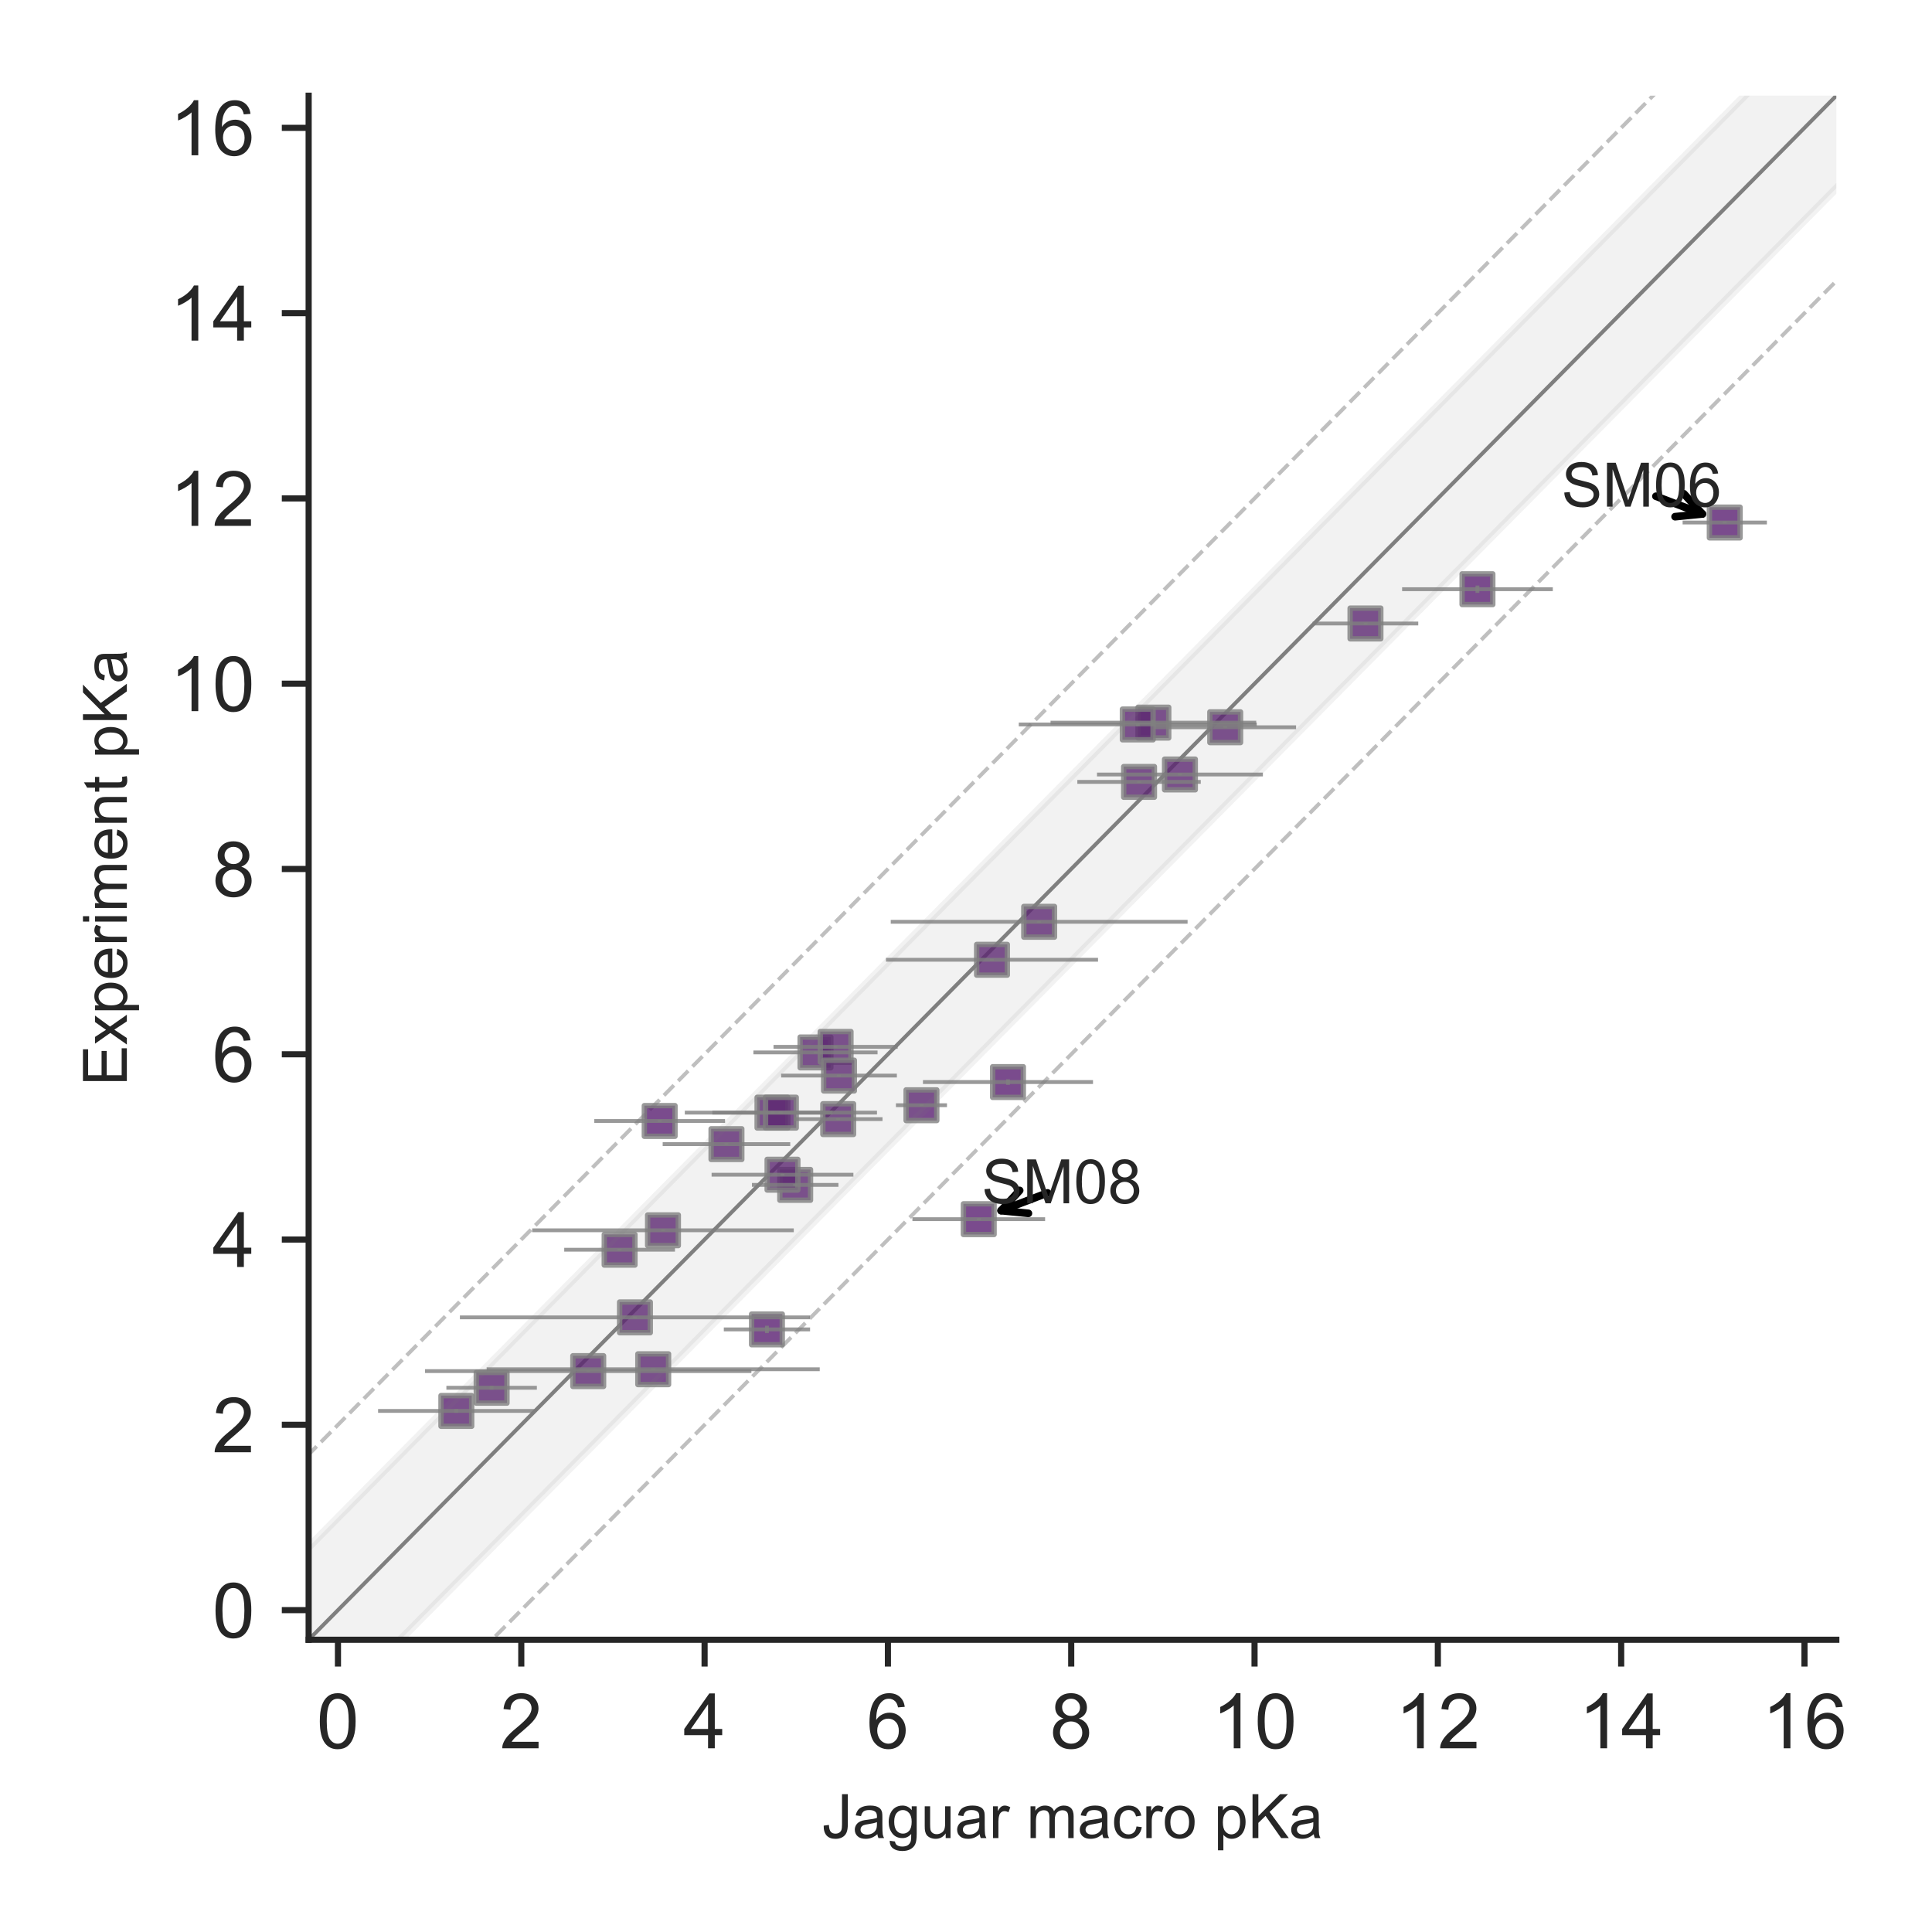 <?xml version="1.0" encoding="utf-8" standalone="no"?>
<!DOCTYPE svg PUBLIC "-//W3C//DTD SVG 1.1//EN"
  "http://www.w3.org/Graphics/SVG/1.1/DTD/svg11.dtd">
<!-- Created with matplotlib (http://matplotlib.org/) -->
<svg height="252pt" version="1.1" viewBox="0 0 252 252" width="252pt" xmlns="http://www.w3.org/2000/svg" xmlns:xlink="http://www.w3.org/1999/xlink">
 <defs>
  <style type="text/css">
*{stroke-linecap:butt;stroke-linejoin:round;}
  </style>
 </defs>
 <g id="figure_1">
  <g id="patch_1">
   <path d="M 0 252 
L 252 252 
L 252 0 
L 0 0 
z
" style="fill:#ffffff;"/>
  </g>
  <g id="axes_1">
   <g id="patch_2">
    <path d="M 40.258 213.88 
L 239.52 213.88 
L 239.52 12.48 
L 40.258 12.48 
z
" style="fill:#ffffff;"/>
   </g>
   <g id="line2d_1">
    <path clip-path="url(#pc1c37bdfa6)" d="M 1.553 253 
L 252.857 -1 
" style="fill:none;opacity:0.5;stroke:#000000;stroke-linecap:round;stroke-width:0.5;"/>
   </g>
   <g id="line2d_2">
    <path clip-path="url(#pc1c37bdfa6)" d="M -1 231.413 
L 228.946 -1 
" style="fill:none;opacity:0.5;stroke:#808080;stroke-dasharray:1.85,0.8;stroke-dashoffset:0;stroke-width:0.5;"/>
   </g>
   <g id="line2d_3">
    <path clip-path="url(#pc1c37bdfa6)" d="M 25.463 253 
L 253 23.023 
" style="fill:none;opacity:0.5;stroke:#808080;stroke-dasharray:1.85,0.8;stroke-dashoffset:0;stroke-width:0.5;"/>
   </g>
   <g id="PathCollection_1">
    <defs>
     <path d="M -2 2 
L 2 2 
L 2 -2 
L -2 -2 
z
" id="mbbe801ea20" style="stroke:#808080;stroke-opacity:0.8;stroke-width:0.7;"/>
    </defs>
    <g clip-path="url(#pc1c37bdfa6)">
     <use style="fill:#591e71;fill-opacity:0.8;stroke:#808080;stroke-opacity:0.8;stroke-width:0.7;" x="159.81" xlink:href="#mbbe801ea20" y="94.858"/>
     <use style="fill:#591e71;fill-opacity:0.8;stroke:#808080;stroke-opacity:0.8;stroke-width:0.7;" x="94.755" xlink:href="#mbbe801ea20" y="149.234"/>
     <use style="fill:#591e71;fill-opacity:0.8;stroke:#808080;stroke-opacity:0.8;stroke-width:0.7;" x="129.391" xlink:href="#mbbe801ea20" y="125.188"/>
     <use style="fill:#591e71;fill-opacity:0.8;stroke:#808080;stroke-opacity:0.8;stroke-width:0.7;" x="106.367" xlink:href="#mbbe801ea20" y="137.271"/>
     <use style="fill:#591e71;fill-opacity:0.8;stroke:#808080;stroke-opacity:0.8;stroke-width:0.7;" x="103.72" xlink:href="#mbbe801ea20" y="154.551"/>
     <use style="fill:#591e71;fill-opacity:0.8;stroke:#808080;stroke-opacity:0.8;stroke-width:0.7;" x="100.036" xlink:href="#mbbe801ea20" y="173.401"/>
     <use style="fill:#591e71;fill-opacity:0.8;stroke:#808080;stroke-opacity:0.8;stroke-width:0.7;" x="224.967" xlink:href="#mbbe801ea20" y="68.153"/>
     <use style="fill:#591e71;fill-opacity:0.8;stroke:#808080;stroke-opacity:0.8;stroke-width:0.7;" x="108.992" xlink:href="#mbbe801ea20" y="136.546"/>
     <use style="fill:#591e71;fill-opacity:0.8;stroke:#808080;stroke-opacity:0.8;stroke-width:0.7;" x="127.663" xlink:href="#mbbe801ea20" y="159.022"/>
     <use style="fill:#591e71;fill-opacity:0.8;stroke:#808080;stroke-opacity:0.8;stroke-width:0.7;" x="100.757" xlink:href="#mbbe801ea20" y="145.126"/>
     <use style="fill:#591e71;fill-opacity:0.8;stroke:#808080;stroke-opacity:0.8;stroke-width:0.7;" x="153.905" xlink:href="#mbbe801ea20" y="101.02"/>
     <use style="fill:#591e71;fill-opacity:0.8;stroke:#808080;stroke-opacity:0.8;stroke-width:0.7;" x="80.818" xlink:href="#mbbe801ea20" y="163.009"/>
     <use style="fill:#591e71;fill-opacity:0.8;stroke:#808080;stroke-opacity:0.8;stroke-width:0.7;" x="86.045" xlink:href="#mbbe801ea20" y="146.213"/>
     <use style="fill:#591e71;fill-opacity:0.8;stroke:#808080;stroke-opacity:0.8;stroke-width:0.7;" x="109.435" xlink:href="#mbbe801ea20" y="140.292"/>
     <use style="fill:#591e71;fill-opacity:0.8;stroke:#808080;stroke-opacity:0.8;stroke-width:0.7;" x="76.725" xlink:href="#mbbe801ea20" y="178.839"/>
     <use style="fill:#591e71;fill-opacity:0.8;stroke:#808080;stroke-opacity:0.8;stroke-width:0.7;" x="109.332" xlink:href="#mbbe801ea20" y="145.971"/>
     <use style="fill:#591e71;fill-opacity:0.8;stroke:#808080;stroke-opacity:0.8;stroke-width:0.7;" x="102.065" xlink:href="#mbbe801ea20" y="153.222"/>
     <use style="fill:#591e71;fill-opacity:0.8;stroke:#808080;stroke-opacity:0.8;stroke-width:0.7;" x="148.572" xlink:href="#mbbe801ea20" y="101.987"/>
     <use style="fill:#591e71;fill-opacity:0.8;stroke:#808080;stroke-opacity:0.8;stroke-width:0.7;" x="101.855" xlink:href="#mbbe801ea20" y="145.126"/>
     <use style="fill:#591e71;fill-opacity:0.8;stroke:#808080;stroke-opacity:0.8;stroke-width:0.7;" x="178.104" xlink:href="#mbbe801ea20" y="81.324"/>
     <use style="fill:#591e71;fill-opacity:0.8;stroke:#808080;stroke-opacity:0.8;stroke-width:0.7;" x="82.819" xlink:href="#mbbe801ea20" y="171.83"/>
     <use style="fill:#591e71;fill-opacity:0.8;stroke:#808080;stroke-opacity:0.8;stroke-width:0.7;" x="59.523" xlink:href="#mbbe801ea20" y="184.035"/>
     <use style="fill:#591e71;fill-opacity:0.8;stroke:#808080;stroke-opacity:0.8;stroke-width:0.7;" x="150.442" xlink:href="#mbbe801ea20" y="94.254"/>
     <use style="fill:#591e71;fill-opacity:0.8;stroke:#808080;stroke-opacity:0.8;stroke-width:0.7;" x="192.711" xlink:href="#mbbe801ea20" y="76.853"/>
     <use style="fill:#591e71;fill-opacity:0.8;stroke:#808080;stroke-opacity:0.8;stroke-width:0.7;" x="148.404" xlink:href="#mbbe801ea20" y="94.495"/>
     <use style="fill:#591e71;fill-opacity:0.8;stroke:#808080;stroke-opacity:0.8;stroke-width:0.7;" x="131.476" xlink:href="#mbbe801ea20" y="141.138"/>
     <use style="fill:#591e71;fill-opacity:0.8;stroke:#808080;stroke-opacity:0.8;stroke-width:0.7;" x="86.475" xlink:href="#mbbe801ea20" y="160.472"/>
     <use style="fill:#591e71;fill-opacity:0.8;stroke:#808080;stroke-opacity:0.8;stroke-width:0.7;" x="64.126" xlink:href="#mbbe801ea20" y="181.014"/>
     <use style="fill:#591e71;fill-opacity:0.8;stroke:#808080;stroke-opacity:0.8;stroke-width:0.7;" x="135.544" xlink:href="#mbbe801ea20" y="120.233"/>
     <use style="fill:#591e71;fill-opacity:0.8;stroke:#808080;stroke-opacity:0.8;stroke-width:0.7;" x="120.189" xlink:href="#mbbe801ea20" y="144.159"/>
     <use style="fill:#591e71;fill-opacity:0.8;stroke:#808080;stroke-opacity:0.8;stroke-width:0.7;" x="85.203" xlink:href="#mbbe801ea20" y="178.597"/>
    </g>
   </g>
   <g id="matplotlib.axis_1">
    <g id="xtick_1">
     <g id="line2d_4">
      <defs>
       <path d="M 0 0 
L 0 3.5 
" id="me04dce8505" style="stroke:#262626;stroke-width:0.8;"/>
      </defs>
      <g>
       <use style="fill:#262626;stroke:#262626;stroke-width:0.8;" x="44.082" xlink:href="#me04dce8505" y="213.88"/>
      </g>
     </g>
     <g id="text_1">
      <!-- 0 -->
      <defs>
       <path d="M 4.156 35.297 
Q 4.156 48 6.766 55.734 
Q 9.375 63.484 14.516 67.672 
Q 19.672 71.875 27.484 71.875 
Q 33.25 71.875 37.594 69.547 
Q 41.938 67.234 44.766 62.859 
Q 47.609 58.5 49.219 52.219 
Q 50.828 45.953 50.828 35.297 
Q 50.828 22.703 48.234 14.969 
Q 45.656 7.234 40.5 3 
Q 35.359 -1.219 27.484 -1.219 
Q 17.141 -1.219 11.234 6.203 
Q 4.156 15.141 4.156 35.297 
z
M 13.188 35.297 
Q 13.188 17.672 17.312 11.828 
Q 21.438 6 27.484 6 
Q 33.547 6 37.672 11.859 
Q 41.797 17.719 41.797 35.297 
Q 41.797 52.984 37.672 58.781 
Q 33.547 64.594 27.391 64.594 
Q 21.344 64.594 17.719 59.469 
Q 13.188 52.938 13.188 35.297 
z
" id="ArialMT-30"/>
      </defs>
      <g style="fill:#262626;" transform="translate(41.301 228.038)scale(0.1 -0.1)">
       <use xlink:href="#ArialMT-30"/>
      </g>
     </g>
    </g>
    <g id="xtick_2">
     <g id="line2d_5">
      <g>
       <use style="fill:#262626;stroke:#262626;stroke-width:0.8;" x="67.993" xlink:href="#me04dce8505" y="213.88"/>
      </g>
     </g>
     <g id="text_2">
      <!-- 2 -->
      <defs>
       <path d="M 50.344 8.453 
L 50.344 0 
L 3.031 0 
Q 2.938 3.172 4.047 6.109 
Q 5.859 10.938 9.828 15.625 
Q 13.812 20.312 21.344 26.469 
Q 33.016 36.031 37.109 41.625 
Q 41.219 47.219 41.219 52.203 
Q 41.219 57.422 37.469 61 
Q 33.734 64.594 27.734 64.594 
Q 21.391 64.594 17.578 60.781 
Q 13.766 56.984 13.719 50.25 
L 4.688 51.172 
Q 5.609 61.281 11.656 66.578 
Q 17.719 71.875 27.938 71.875 
Q 38.234 71.875 44.234 66.156 
Q 50.25 60.453 50.25 52 
Q 50.25 47.703 48.484 43.547 
Q 46.734 39.406 42.656 34.812 
Q 38.578 30.219 29.109 22.219 
Q 21.188 15.578 18.938 13.203 
Q 16.703 10.844 15.234 8.453 
z
" id="ArialMT-32"/>
      </defs>
      <g style="fill:#262626;" transform="translate(65.212 228.038)scale(0.1 -0.1)">
       <use xlink:href="#ArialMT-32"/>
      </g>
     </g>
    </g>
    <g id="xtick_3">
     <g id="line2d_6">
      <g>
       <use style="fill:#262626;stroke:#262626;stroke-width:0.8;" x="91.903" xlink:href="#me04dce8505" y="213.88"/>
      </g>
     </g>
     <g id="text_3">
      <!-- 4 -->
      <defs>
       <path d="M 32.328 0 
L 32.328 17.141 
L 1.266 17.141 
L 1.266 25.203 
L 33.938 71.578 
L 41.109 71.578 
L 41.109 25.203 
L 50.781 25.203 
L 50.781 17.141 
L 41.109 17.141 
L 41.109 0 
z
M 32.328 25.203 
L 32.328 57.469 
L 9.906 25.203 
z
" id="ArialMT-34"/>
      </defs>
      <g style="fill:#262626;" transform="translate(89.123 228.038)scale(0.1 -0.1)">
       <use xlink:href="#ArialMT-34"/>
      </g>
     </g>
    </g>
    <g id="xtick_4">
     <g id="line2d_7">
      <g>
       <use style="fill:#262626;stroke:#262626;stroke-width:0.8;" x="115.814" xlink:href="#me04dce8505" y="213.88"/>
      </g>
     </g>
     <g id="text_4">
      <!-- 6 -->
      <defs>
       <path d="M 49.75 54.047 
L 41.016 53.375 
Q 39.844 58.547 37.703 60.891 
Q 34.125 64.656 28.906 64.656 
Q 24.703 64.656 21.531 62.312 
Q 17.391 59.281 14.984 53.469 
Q 12.594 47.656 12.5 36.922 
Q 15.672 41.75 20.266 44.094 
Q 24.859 46.438 29.891 46.438 
Q 38.672 46.438 44.844 39.969 
Q 51.031 33.5 51.031 23.25 
Q 51.031 16.5 48.125 10.719 
Q 45.219 4.938 40.141 1.859 
Q 35.062 -1.219 28.609 -1.219 
Q 17.625 -1.219 10.688 6.859 
Q 3.766 14.938 3.766 33.5 
Q 3.766 54.25 11.422 63.672 
Q 18.109 71.875 29.438 71.875 
Q 37.891 71.875 43.281 67.141 
Q 48.688 62.406 49.75 54.047 
z
M 13.875 23.188 
Q 13.875 18.656 15.797 14.5 
Q 17.719 10.359 21.188 8.172 
Q 24.656 6 28.469 6 
Q 34.031 6 38.031 10.484 
Q 42.047 14.984 42.047 22.703 
Q 42.047 30.125 38.078 34.391 
Q 34.125 38.672 28.125 38.672 
Q 22.172 38.672 18.016 34.391 
Q 13.875 30.125 13.875 23.188 
z
" id="ArialMT-36"/>
      </defs>
      <g style="fill:#262626;" transform="translate(113.034 228.038)scale(0.1 -0.1)">
       <use xlink:href="#ArialMT-36"/>
      </g>
     </g>
    </g>
    <g id="xtick_5">
     <g id="line2d_8">
      <g>
       <use style="fill:#262626;stroke:#262626;stroke-width:0.8;" x="139.725" xlink:href="#me04dce8505" y="213.88"/>
      </g>
     </g>
     <g id="text_5">
      <!-- 8 -->
      <defs>
       <path d="M 17.672 38.812 
Q 12.203 40.828 9.562 44.531 
Q 6.938 48.25 6.938 53.422 
Q 6.938 61.234 12.547 66.547 
Q 18.172 71.875 27.484 71.875 
Q 36.859 71.875 42.578 66.422 
Q 48.297 60.984 48.297 53.172 
Q 48.297 48.188 45.672 44.5 
Q 43.062 40.828 37.75 38.812 
Q 44.344 36.672 47.781 31.875 
Q 51.219 27.094 51.219 20.453 
Q 51.219 11.281 44.719 5.031 
Q 38.234 -1.219 27.641 -1.219 
Q 17.047 -1.219 10.547 5.047 
Q 4.047 11.328 4.047 20.703 
Q 4.047 27.688 7.594 32.391 
Q 11.141 37.109 17.672 38.812 
z
M 15.922 53.719 
Q 15.922 48.641 19.188 45.406 
Q 22.469 42.188 27.688 42.188 
Q 32.766 42.188 36.016 45.375 
Q 39.266 48.578 39.266 53.219 
Q 39.266 58.062 35.906 61.359 
Q 32.562 64.656 27.594 64.656 
Q 22.562 64.656 19.234 61.422 
Q 15.922 58.203 15.922 53.719 
z
M 13.094 20.656 
Q 13.094 16.891 14.875 13.375 
Q 16.656 9.859 20.172 7.922 
Q 23.688 6 27.734 6 
Q 34.031 6 38.125 10.047 
Q 42.234 14.109 42.234 20.359 
Q 42.234 26.703 38.016 30.859 
Q 33.797 35.016 27.438 35.016 
Q 21.234 35.016 17.156 30.906 
Q 13.094 26.812 13.094 20.656 
z
" id="ArialMT-38"/>
      </defs>
      <g style="fill:#262626;" transform="translate(136.944 228.038)scale(0.1 -0.1)">
       <use xlink:href="#ArialMT-38"/>
      </g>
     </g>
    </g>
    <g id="xtick_6">
     <g id="line2d_9">
      <g>
       <use style="fill:#262626;stroke:#262626;stroke-width:0.8;" x="163.636" xlink:href="#me04dce8505" y="213.88"/>
      </g>
     </g>
     <g id="text_6">
      <!-- 10 -->
      <defs>
       <path d="M 37.25 0 
L 28.469 0 
L 28.469 56 
Q 25.297 52.984 20.141 49.953 
Q 14.984 46.922 10.891 45.406 
L 10.891 53.906 
Q 18.266 57.375 23.781 62.297 
Q 29.297 67.234 31.594 71.875 
L 37.25 71.875 
z
" id="ArialMT-31"/>
      </defs>
      <g style="fill:#262626;" transform="translate(158.075 228.038)scale(0.1 -0.1)">
       <use xlink:href="#ArialMT-31"/>
       <use x="55.615" xlink:href="#ArialMT-30"/>
      </g>
     </g>
    </g>
    <g id="xtick_7">
     <g id="line2d_10">
      <g>
       <use style="fill:#262626;stroke:#262626;stroke-width:0.8;" x="187.546" xlink:href="#me04dce8505" y="213.88"/>
      </g>
     </g>
     <g id="text_7">
      <!-- 12 -->
      <g style="fill:#262626;" transform="translate(181.985 228.038)scale(0.1 -0.1)">
       <use xlink:href="#ArialMT-31"/>
       <use x="55.615" xlink:href="#ArialMT-32"/>
      </g>
     </g>
    </g>
    <g id="xtick_8">
     <g id="line2d_11">
      <g>
       <use style="fill:#262626;stroke:#262626;stroke-width:0.8;" x="211.457" xlink:href="#me04dce8505" y="213.88"/>
      </g>
     </g>
     <g id="text_8">
      <!-- 14 -->
      <g style="fill:#262626;" transform="translate(205.896 228.038)scale(0.1 -0.1)">
       <use xlink:href="#ArialMT-31"/>
       <use x="55.615" xlink:href="#ArialMT-34"/>
      </g>
     </g>
    </g>
    <g id="xtick_9">
     <g id="line2d_12">
      <g>
       <use style="fill:#262626;stroke:#262626;stroke-width:0.8;" x="235.368" xlink:href="#me04dce8505" y="213.88"/>
      </g>
     </g>
     <g id="text_9">
      <!-- 16 -->
      <g style="fill:#262626;" transform="translate(229.807 228.038)scale(0.1 -0.1)">
       <use xlink:href="#ArialMT-31"/>
       <use x="55.615" xlink:href="#ArialMT-36"/>
      </g>
     </g>
    </g>
    <g id="text_10">
     <!-- Jaguar macro pKa -->
     <defs>
      <path d="M 2.875 20.312 
L 11.422 21.484 
Q 11.766 13.281 14.5 10.25 
Q 17.234 7.234 22.078 7.234 
Q 25.641 7.234 28.219 8.859 
Q 30.812 10.5 31.781 13.297 
Q 32.766 16.109 32.766 22.266 
L 32.766 71.578 
L 42.234 71.578 
L 42.234 22.797 
Q 42.234 13.812 40.062 8.875 
Q 37.891 3.953 33.172 1.359 
Q 28.469 -1.219 22.125 -1.219 
Q 12.703 -1.219 7.688 4.203 
Q 2.688 9.625 2.875 20.312 
z
" id="ArialMT-4a"/>
      <path d="M 40.438 6.391 
Q 35.547 2.25 31.031 0.531 
Q 26.516 -1.172 21.344 -1.172 
Q 12.797 -1.172 8.203 3 
Q 3.609 7.172 3.609 13.672 
Q 3.609 17.484 5.344 20.625 
Q 7.078 23.781 9.891 25.688 
Q 12.703 27.594 16.219 28.562 
Q 18.797 29.25 24.031 29.891 
Q 34.672 31.156 39.703 32.906 
Q 39.75 34.719 39.75 35.203 
Q 39.75 40.578 37.25 42.781 
Q 33.891 45.75 27.25 45.75 
Q 21.047 45.75 18.094 43.578 
Q 15.141 41.406 13.719 35.891 
L 5.125 37.062 
Q 6.297 42.578 8.984 45.969 
Q 11.672 49.359 16.75 51.188 
Q 21.828 53.031 28.516 53.031 
Q 35.156 53.031 39.297 51.469 
Q 43.453 49.906 45.406 47.531 
Q 47.359 45.172 48.141 41.547 
Q 48.578 39.312 48.578 33.453 
L 48.578 21.734 
Q 48.578 9.469 49.141 6.219 
Q 49.703 2.984 51.375 0 
L 42.188 0 
Q 40.828 2.734 40.438 6.391 
z
M 39.703 26.031 
Q 34.906 24.078 25.344 22.703 
Q 19.922 21.922 17.672 20.938 
Q 15.438 19.969 14.203 18.094 
Q 12.984 16.219 12.984 13.922 
Q 12.984 10.406 15.641 8.062 
Q 18.312 5.719 23.438 5.719 
Q 28.516 5.719 32.469 7.938 
Q 36.422 10.156 38.281 14.016 
Q 39.703 17 39.703 22.797 
z
" id="ArialMT-61"/>
      <path d="M 4.984 -4.297 
L 13.531 -5.562 
Q 14.062 -9.516 16.5 -11.328 
Q 19.781 -13.766 25.438 -13.766 
Q 31.547 -13.766 34.859 -11.328 
Q 38.188 -8.891 39.359 -4.5 
Q 40.047 -1.812 39.984 6.781 
Q 34.234 0 25.641 0 
Q 14.938 0 9.078 7.719 
Q 3.219 15.438 3.219 26.219 
Q 3.219 33.641 5.906 39.906 
Q 8.594 46.188 13.688 49.609 
Q 18.797 53.031 25.688 53.031 
Q 34.859 53.031 40.828 45.609 
L 40.828 51.859 
L 48.922 51.859 
L 48.922 7.031 
Q 48.922 -5.078 46.453 -10.125 
Q 44 -15.188 38.641 -18.109 
Q 33.297 -21.047 25.484 -21.047 
Q 16.219 -21.047 10.5 -16.875 
Q 4.781 -12.703 4.984 -4.297 
z
M 12.25 26.859 
Q 12.25 16.656 16.297 11.969 
Q 20.359 7.281 26.469 7.281 
Q 32.516 7.281 36.609 11.938 
Q 40.719 16.609 40.719 26.562 
Q 40.719 36.078 36.5 40.906 
Q 32.281 45.75 26.312 45.75 
Q 20.453 45.75 16.344 40.984 
Q 12.25 36.234 12.25 26.859 
z
" id="ArialMT-67"/>
      <path d="M 40.578 0 
L 40.578 7.625 
Q 34.516 -1.172 24.125 -1.172 
Q 19.531 -1.172 15.547 0.578 
Q 11.578 2.344 9.641 5 
Q 7.719 7.672 6.938 11.531 
Q 6.391 14.109 6.391 19.734 
L 6.391 51.859 
L 15.188 51.859 
L 15.188 23.094 
Q 15.188 16.219 15.719 13.812 
Q 16.547 10.359 19.234 8.375 
Q 21.922 6.391 25.875 6.391 
Q 29.828 6.391 33.297 8.422 
Q 36.766 10.453 38.203 13.938 
Q 39.656 17.438 39.656 24.078 
L 39.656 51.859 
L 48.438 51.859 
L 48.438 0 
z
" id="ArialMT-75"/>
      <path d="M 6.5 0 
L 6.5 51.859 
L 14.406 51.859 
L 14.406 44 
Q 17.438 49.516 20 51.266 
Q 22.562 53.031 25.641 53.031 
Q 30.078 53.031 34.672 50.203 
L 31.641 42.047 
Q 28.422 43.953 25.203 43.953 
Q 22.312 43.953 20.016 42.219 
Q 17.719 40.484 16.75 37.406 
Q 15.281 32.719 15.281 27.156 
L 15.281 0 
z
" id="ArialMT-72"/>
      <path id="ArialMT-20"/>
      <path d="M 6.594 0 
L 6.594 51.859 
L 14.453 51.859 
L 14.453 44.578 
Q 16.891 48.391 20.938 50.703 
Q 25 53.031 30.172 53.031 
Q 35.938 53.031 39.625 50.641 
Q 43.312 48.25 44.828 43.953 
Q 50.984 53.031 60.844 53.031 
Q 68.562 53.031 72.703 48.75 
Q 76.859 44.484 76.859 35.594 
L 76.859 0 
L 68.109 0 
L 68.109 32.672 
Q 68.109 37.938 67.25 40.25 
Q 66.406 42.578 64.156 43.984 
Q 61.922 45.406 58.891 45.406 
Q 53.422 45.406 49.797 41.766 
Q 46.188 38.141 46.188 30.125 
L 46.188 0 
L 37.406 0 
L 37.406 33.688 
Q 37.406 39.547 35.25 42.469 
Q 33.109 45.406 28.219 45.406 
Q 24.516 45.406 21.359 43.453 
Q 18.219 41.5 16.797 37.734 
Q 15.375 33.984 15.375 26.906 
L 15.375 0 
z
" id="ArialMT-6d"/>
      <path d="M 40.438 19 
L 49.078 17.875 
Q 47.656 8.938 41.812 3.875 
Q 35.984 -1.172 27.484 -1.172 
Q 16.844 -1.172 10.375 5.781 
Q 3.906 12.75 3.906 25.734 
Q 3.906 34.125 6.688 40.422 
Q 9.469 46.734 15.156 49.875 
Q 20.844 53.031 27.547 53.031 
Q 35.984 53.031 41.359 48.75 
Q 46.734 44.484 48.25 36.625 
L 39.703 35.297 
Q 38.484 40.531 35.375 43.156 
Q 32.281 45.797 27.875 45.797 
Q 21.234 45.797 17.078 41.031 
Q 12.938 36.281 12.938 25.984 
Q 12.938 15.531 16.938 10.797 
Q 20.953 6.062 27.391 6.062 
Q 32.562 6.062 36.031 9.234 
Q 39.5 12.406 40.438 19 
z
" id="ArialMT-63"/>
      <path d="M 3.328 25.922 
Q 3.328 40.328 11.328 47.266 
Q 18.016 53.031 27.641 53.031 
Q 38.328 53.031 45.109 46.016 
Q 51.906 39.016 51.906 26.656 
Q 51.906 16.656 48.906 10.906 
Q 45.906 5.172 40.156 2 
Q 34.422 -1.172 27.641 -1.172 
Q 16.75 -1.172 10.031 5.812 
Q 3.328 12.797 3.328 25.922 
z
M 12.359 25.922 
Q 12.359 15.969 16.703 11.016 
Q 21.047 6.062 27.641 6.062 
Q 34.188 6.062 38.531 11.031 
Q 42.875 16.016 42.875 26.219 
Q 42.875 35.844 38.5 40.797 
Q 34.125 45.75 27.641 45.75 
Q 21.047 45.75 16.703 40.812 
Q 12.359 35.891 12.359 25.922 
z
" id="ArialMT-6f"/>
      <path d="M 6.594 -19.875 
L 6.594 51.859 
L 14.594 51.859 
L 14.594 45.125 
Q 17.438 49.078 21 51.047 
Q 24.562 53.031 29.641 53.031 
Q 36.281 53.031 41.359 49.609 
Q 46.438 46.188 49.016 39.953 
Q 51.609 33.734 51.609 26.312 
Q 51.609 18.359 48.75 11.984 
Q 45.906 5.609 40.453 2.219 
Q 35.016 -1.172 29 -1.172 
Q 24.609 -1.172 21.109 0.688 
Q 17.625 2.547 15.375 5.375 
L 15.375 -19.875 
z
M 14.547 25.641 
Q 14.547 15.625 18.594 10.844 
Q 22.656 6.062 28.422 6.062 
Q 34.281 6.062 38.453 11.016 
Q 42.625 15.969 42.625 26.375 
Q 42.625 36.281 38.547 41.203 
Q 34.469 46.141 28.812 46.141 
Q 23.188 46.141 18.859 40.891 
Q 14.547 35.641 14.547 25.641 
z
" id="ArialMT-70"/>
      <path d="M 7.328 0 
L 7.328 71.578 
L 16.797 71.578 
L 16.797 36.078 
L 52.344 71.578 
L 65.188 71.578 
L 35.156 42.578 
L 66.5 0 
L 54 0 
L 28.516 36.234 
L 16.797 24.812 
L 16.797 0 
z
" id="ArialMT-4b"/>
     </defs>
     <g style="fill:#262626;" transform="translate(107.207 239.752)scale(0.08 -0.08)">
      <use xlink:href="#ArialMT-4a"/>
      <use x="50" xlink:href="#ArialMT-61"/>
      <use x="105.615" xlink:href="#ArialMT-67"/>
      <use x="161.23" xlink:href="#ArialMT-75"/>
      <use x="216.846" xlink:href="#ArialMT-61"/>
      <use x="272.461" xlink:href="#ArialMT-72"/>
      <use x="305.762" xlink:href="#ArialMT-20"/>
      <use x="333.545" xlink:href="#ArialMT-6d"/>
      <use x="416.846" xlink:href="#ArialMT-61"/>
      <use x="472.461" xlink:href="#ArialMT-63"/>
      <use x="522.461" xlink:href="#ArialMT-72"/>
      <use x="555.762" xlink:href="#ArialMT-6f"/>
      <use x="611.377" xlink:href="#ArialMT-20"/>
      <use x="639.16" xlink:href="#ArialMT-70"/>
      <use x="694.775" xlink:href="#ArialMT-4b"/>
      <use x="761.475" xlink:href="#ArialMT-61"/>
     </g>
    </g>
   </g>
   <g id="matplotlib.axis_2">
    <g id="ytick_1">
     <g id="line2d_13">
      <defs>
       <path d="M 0 0 
L -3.5 0 
" id="mb5834c7aca" style="stroke:#262626;stroke-width:0.8;"/>
      </defs>
      <g>
       <use style="fill:#262626;stroke:#262626;stroke-width:0.8;" x="40.258" xlink:href="#mb5834c7aca" y="210.015"/>
      </g>
     </g>
     <g id="text_11">
      <!-- 0 -->
      <g style="fill:#262626;" transform="translate(27.697 213.594)scale(0.1 -0.1)">
       <use xlink:href="#ArialMT-30"/>
      </g>
     </g>
    </g>
    <g id="ytick_2">
     <g id="line2d_14">
      <g>
       <use style="fill:#262626;stroke:#262626;stroke-width:0.8;" x="40.258" xlink:href="#mb5834c7aca" y="185.847"/>
      </g>
     </g>
     <g id="text_12">
      <!-- 2 -->
      <g style="fill:#262626;" transform="translate(27.697 189.426)scale(0.1 -0.1)">
       <use xlink:href="#ArialMT-32"/>
      </g>
     </g>
    </g>
    <g id="ytick_3">
     <g id="line2d_15">
      <g>
       <use style="fill:#262626;stroke:#262626;stroke-width:0.8;" x="40.258" xlink:href="#mb5834c7aca" y="161.68"/>
      </g>
     </g>
     <g id="text_13">
      <!-- 4 -->
      <g style="fill:#262626;" transform="translate(27.697 165.259)scale(0.1 -0.1)">
       <use xlink:href="#ArialMT-34"/>
      </g>
     </g>
    </g>
    <g id="ytick_4">
     <g id="line2d_16">
      <g>
       <use style="fill:#262626;stroke:#262626;stroke-width:0.8;" x="40.258" xlink:href="#mb5834c7aca" y="137.513"/>
      </g>
     </g>
     <g id="text_14">
      <!-- 6 -->
      <g style="fill:#262626;" transform="translate(27.697 141.092)scale(0.1 -0.1)">
       <use xlink:href="#ArialMT-36"/>
      </g>
     </g>
    </g>
    <g id="ytick_5">
     <g id="line2d_17">
      <g>
       <use style="fill:#262626;stroke:#262626;stroke-width:0.8;" x="40.258" xlink:href="#mb5834c7aca" y="113.346"/>
      </g>
     </g>
     <g id="text_15">
      <!-- 8 -->
      <g style="fill:#262626;" transform="translate(27.697 116.925)scale(0.1 -0.1)">
       <use xlink:href="#ArialMT-38"/>
      </g>
     </g>
    </g>
    <g id="ytick_6">
     <g id="line2d_18">
      <g>
       <use style="fill:#262626;stroke:#262626;stroke-width:0.8;" x="40.258" xlink:href="#mb5834c7aca" y="89.178"/>
      </g>
     </g>
     <g id="text_16">
      <!-- 10 -->
      <g style="fill:#262626;" transform="translate(22.136 92.757)scale(0.1 -0.1)">
       <use xlink:href="#ArialMT-31"/>
       <use x="55.615" xlink:href="#ArialMT-30"/>
      </g>
     </g>
    </g>
    <g id="ytick_7">
     <g id="line2d_19">
      <g>
       <use style="fill:#262626;stroke:#262626;stroke-width:0.8;" x="40.258" xlink:href="#mb5834c7aca" y="65.011"/>
      </g>
     </g>
     <g id="text_17">
      <!-- 12 -->
      <g style="fill:#262626;" transform="translate(22.136 68.59)scale(0.1 -0.1)">
       <use xlink:href="#ArialMT-31"/>
       <use x="55.615" xlink:href="#ArialMT-32"/>
      </g>
     </g>
    </g>
    <g id="ytick_8">
     <g id="line2d_20">
      <g>
       <use style="fill:#262626;stroke:#262626;stroke-width:0.8;" x="40.258" xlink:href="#mb5834c7aca" y="40.844"/>
      </g>
     </g>
     <g id="text_18">
      <!-- 14 -->
      <g style="fill:#262626;" transform="translate(22.136 44.423)scale(0.1 -0.1)">
       <use xlink:href="#ArialMT-31"/>
       <use x="55.615" xlink:href="#ArialMT-34"/>
      </g>
     </g>
    </g>
    <g id="ytick_9">
     <g id="line2d_21">
      <g>
       <use style="fill:#262626;stroke:#262626;stroke-width:0.8;" x="40.258" xlink:href="#mb5834c7aca" y="16.677"/>
      </g>
     </g>
     <g id="text_19">
      <!-- 16 -->
      <g style="fill:#262626;" transform="translate(22.136 20.256)scale(0.1 -0.1)">
       <use xlink:href="#ArialMT-31"/>
       <use x="55.615" xlink:href="#ArialMT-36"/>
      </g>
     </g>
    </g>
    <g id="text_20">
     <!-- Experiment pKa -->
     <defs>
      <path d="M 7.906 0 
L 7.906 71.578 
L 59.672 71.578 
L 59.672 63.141 
L 17.391 63.141 
L 17.391 41.219 
L 56.984 41.219 
L 56.984 32.812 
L 17.391 32.812 
L 17.391 8.453 
L 61.328 8.453 
L 61.328 0 
z
" id="ArialMT-45"/>
      <path d="M 0.734 0 
L 19.672 26.953 
L 2.156 51.859 
L 13.141 51.859 
L 21.094 39.703 
Q 23.344 36.234 24.703 33.891 
Q 26.859 37.109 28.656 39.594 
L 37.406 51.859 
L 47.906 51.859 
L 29.984 27.438 
L 49.266 0 
L 38.484 0 
L 27.828 16.109 
L 25 20.453 
L 11.375 0 
z
" id="ArialMT-78"/>
      <path d="M 42.094 16.703 
L 51.172 15.578 
Q 49.031 7.625 43.219 3.219 
Q 37.406 -1.172 28.375 -1.172 
Q 17 -1.172 10.328 5.828 
Q 3.656 12.844 3.656 25.484 
Q 3.656 38.578 10.391 45.797 
Q 17.141 53.031 27.875 53.031 
Q 38.281 53.031 44.875 45.953 
Q 51.469 38.875 51.469 26.031 
Q 51.469 25.25 51.422 23.688 
L 12.75 23.688 
Q 13.234 15.141 17.578 10.594 
Q 21.922 6.062 28.422 6.062 
Q 33.25 6.062 36.672 8.594 
Q 40.094 11.141 42.094 16.703 
z
M 13.234 30.906 
L 42.188 30.906 
Q 41.609 37.453 38.875 40.719 
Q 34.672 45.797 27.984 45.797 
Q 21.922 45.797 17.797 41.75 
Q 13.672 37.703 13.234 30.906 
z
" id="ArialMT-65"/>
      <path d="M 6.641 61.469 
L 6.641 71.578 
L 15.438 71.578 
L 15.438 61.469 
z
M 6.641 0 
L 6.641 51.859 
L 15.438 51.859 
L 15.438 0 
z
" id="ArialMT-69"/>
      <path d="M 6.594 0 
L 6.594 51.859 
L 14.5 51.859 
L 14.5 44.484 
Q 20.219 53.031 31 53.031 
Q 35.688 53.031 39.625 51.344 
Q 43.562 49.656 45.516 46.922 
Q 47.469 44.188 48.25 40.438 
Q 48.734 37.984 48.734 31.891 
L 48.734 0 
L 39.938 0 
L 39.938 31.547 
Q 39.938 36.922 38.906 39.578 
Q 37.891 42.234 35.281 43.812 
Q 32.672 45.406 29.156 45.406 
Q 23.531 45.406 19.453 41.844 
Q 15.375 38.281 15.375 28.328 
L 15.375 0 
z
" id="ArialMT-6e"/>
      <path d="M 25.781 7.859 
L 27.047 0.094 
Q 23.344 -0.688 20.406 -0.688 
Q 15.625 -0.688 12.984 0.828 
Q 10.359 2.344 9.281 4.812 
Q 8.203 7.281 8.203 15.188 
L 8.203 45.016 
L 1.766 45.016 
L 1.766 51.859 
L 8.203 51.859 
L 8.203 64.703 
L 16.938 69.969 
L 16.938 51.859 
L 25.781 51.859 
L 25.781 45.016 
L 16.938 45.016 
L 16.938 14.703 
Q 16.938 10.938 17.406 9.859 
Q 17.875 8.797 18.922 8.156 
Q 19.969 7.516 21.922 7.516 
Q 23.391 7.516 25.781 7.859 
z
" id="ArialMT-74"/>
     </defs>
     <g style="fill:#262626;" transform="translate(16.546 141.637)rotate(-90)scale(0.08 -0.08)">
      <use xlink:href="#ArialMT-45"/>
      <use x="66.699" xlink:href="#ArialMT-78"/>
      <use x="116.699" xlink:href="#ArialMT-70"/>
      <use x="172.314" xlink:href="#ArialMT-65"/>
      <use x="227.93" xlink:href="#ArialMT-72"/>
      <use x="261.23" xlink:href="#ArialMT-69"/>
      <use x="283.447" xlink:href="#ArialMT-6d"/>
      <use x="366.748" xlink:href="#ArialMT-65"/>
      <use x="422.363" xlink:href="#ArialMT-6e"/>
      <use x="477.979" xlink:href="#ArialMT-74"/>
      <use x="505.762" xlink:href="#ArialMT-20"/>
      <use x="533.545" xlink:href="#ArialMT-70"/>
      <use x="589.16" xlink:href="#ArialMT-4b"/>
      <use x="655.859" xlink:href="#ArialMT-61"/>
     </g>
    </g>
   </g>
   <g id="LineCollection_1">
    <path clip-path="url(#pc1c37bdfa6)" d="M 150.566 94.858 
L 169.054 94.858 
" style="fill:none;stroke:#808080;stroke-opacity:0.8;stroke-width:0.5;"/>
    <path clip-path="url(#pc1c37bdfa6)" d="M 86.436 149.234 
L 103.075 149.234 
" style="fill:none;stroke:#808080;stroke-opacity:0.8;stroke-width:0.5;"/>
    <path clip-path="url(#pc1c37bdfa6)" d="M 115.56 125.188 
L 143.222 125.188 
" style="fill:none;stroke:#808080;stroke-opacity:0.8;stroke-width:0.5;"/>
    <path clip-path="url(#pc1c37bdfa6)" d="M 98.27 137.271 
L 114.463 137.271 
" style="fill:none;stroke:#808080;stroke-opacity:0.8;stroke-width:0.5;"/>
    <path clip-path="url(#pc1c37bdfa6)" d="M 98.08 154.551 
L 109.361 154.551 
" style="fill:none;stroke:#808080;stroke-opacity:0.8;stroke-width:0.5;"/>
    <path clip-path="url(#pc1c37bdfa6)" d="M 94.411 173.401 
L 105.662 173.401 
" style="fill:none;stroke:#808080;stroke-opacity:0.8;stroke-width:0.5;"/>
    <path clip-path="url(#pc1c37bdfa6)" d="M 219.472 68.153 
L 230.463 68.153 
" style="fill:none;stroke:#808080;stroke-opacity:0.8;stroke-width:0.5;"/>
    <path clip-path="url(#pc1c37bdfa6)" d="M 100.894 136.546 
L 117.089 136.546 
" style="fill:none;stroke:#808080;stroke-opacity:0.8;stroke-width:0.5;"/>
    <path clip-path="url(#pc1c37bdfa6)" d="M 119.008 159.022 
L 136.319 159.022 
" style="fill:none;stroke:#808080;stroke-opacity:0.8;stroke-width:0.5;"/>
    <path clip-path="url(#pc1c37bdfa6)" d="M 92.911 145.126 
L 108.602 145.126 
" style="fill:none;stroke:#808080;stroke-opacity:0.8;stroke-width:0.5;"/>
    <path clip-path="url(#pc1c37bdfa6)" d="M 143.085 101.02 
L 164.726 101.02 
" style="fill:none;stroke:#808080;stroke-opacity:0.8;stroke-width:0.5;"/>
    <path clip-path="url(#pc1c37bdfa6)" d="M 73.595 163.009 
L 88.041 163.009 
" style="fill:none;stroke:#808080;stroke-opacity:0.8;stroke-width:0.5;"/>
    <path clip-path="url(#pc1c37bdfa6)" d="M 77.517 146.213 
L 94.573 146.213 
" style="fill:none;stroke:#808080;stroke-opacity:0.8;stroke-width:0.5;"/>
    <path clip-path="url(#pc1c37bdfa6)" d="M 101.887 140.292 
L 116.982 140.292 
" style="fill:none;stroke:#808080;stroke-opacity:0.8;stroke-width:0.5;"/>
    <path clip-path="url(#pc1c37bdfa6)" d="M 55.44 178.839 
L 98.009 178.839 
" style="fill:none;stroke:#808080;stroke-opacity:0.8;stroke-width:0.5;"/>
    <path clip-path="url(#pc1c37bdfa6)" d="M 103.553 145.971 
L 115.111 145.971 
" style="fill:none;stroke:#808080;stroke-opacity:0.8;stroke-width:0.5;"/>
    <path clip-path="url(#pc1c37bdfa6)" d="M 92.817 153.222 
L 111.313 153.222 
" style="fill:none;stroke:#808080;stroke-opacity:0.8;stroke-width:0.5;"/>
    <path clip-path="url(#pc1c37bdfa6)" d="M 140.523 101.987 
L 156.621 101.987 
" style="fill:none;stroke:#808080;stroke-opacity:0.8;stroke-width:0.5;"/>
    <path clip-path="url(#pc1c37bdfa6)" d="M 89.321 145.126 
L 114.389 145.126 
" style="fill:none;stroke:#808080;stroke-opacity:0.8;stroke-width:0.5;"/>
    <path clip-path="url(#pc1c37bdfa6)" d="M 171.217 81.324 
L 184.99 81.324 
" style="fill:none;stroke:#808080;stroke-opacity:0.8;stroke-width:0.5;"/>
    <path clip-path="url(#pc1c37bdfa6)" d="M 59.987 171.83 
L 105.651 171.83 
" style="fill:none;stroke:#808080;stroke-opacity:0.8;stroke-width:0.5;"/>
    <path clip-path="url(#pc1c37bdfa6)" d="M 49.315 184.035 
L 69.732 184.035 
" style="fill:none;stroke:#808080;stroke-opacity:0.8;stroke-width:0.5;"/>
    <path clip-path="url(#pc1c37bdfa6)" d="M 137.028 94.254 
L 163.855 94.254 
" style="fill:none;stroke:#808080;stroke-opacity:0.8;stroke-width:0.5;"/>
    <path clip-path="url(#pc1c37bdfa6)" d="M 182.883 76.853 
L 202.539 76.853 
" style="fill:none;stroke:#808080;stroke-opacity:0.8;stroke-width:0.5;"/>
    <path clip-path="url(#pc1c37bdfa6)" d="M 132.884 94.495 
L 163.923 94.495 
" style="fill:none;stroke:#808080;stroke-opacity:0.8;stroke-width:0.5;"/>
    <path clip-path="url(#pc1c37bdfa6)" d="M 120.385 141.138 
L 142.566 141.138 
" style="fill:none;stroke:#808080;stroke-opacity:0.8;stroke-width:0.5;"/>
    <path clip-path="url(#pc1c37bdfa6)" d="M 69.416 160.472 
L 103.534 160.472 
" style="fill:none;stroke:#808080;stroke-opacity:0.8;stroke-width:0.5;"/>
    <path clip-path="url(#pc1c37bdfa6)" d="M 58.224 181.014 
L 70.028 181.014 
" style="fill:none;stroke:#808080;stroke-opacity:0.8;stroke-width:0.5;"/>
    <path clip-path="url(#pc1c37bdfa6)" d="M 116.185 120.233 
L 154.903 120.233 
" style="fill:none;stroke:#808080;stroke-opacity:0.8;stroke-width:0.5;"/>
    <path clip-path="url(#pc1c37bdfa6)" d="M 116.86 144.159 
L 123.518 144.159 
" style="fill:none;stroke:#808080;stroke-opacity:0.8;stroke-width:0.5;"/>
    <path clip-path="url(#pc1c37bdfa6)" d="M 63.482 178.597 
L 106.923 178.597 
" style="fill:none;stroke:#808080;stroke-opacity:0.8;stroke-width:0.5;"/>
   </g>
   <g id="LineCollection_2">
    <path clip-path="url(#pc1c37bdfa6)" d="M 159.81 94.979 
L 159.81 94.737 
" style="fill:none;stroke:#808080;stroke-opacity:0.8;stroke-width:0.5;"/>
    <path clip-path="url(#pc1c37bdfa6)" d="M 94.755 149.355 
L 94.755 149.113 
" style="fill:none;stroke:#808080;stroke-opacity:0.8;stroke-width:0.5;"/>
    <path clip-path="url(#pc1c37bdfa6)" d="M 129.391 125.308 
L 129.391 125.067 
" style="fill:none;stroke:#808080;stroke-opacity:0.8;stroke-width:0.5;"/>
    <path clip-path="url(#pc1c37bdfa6)" d="M 106.367 137.392 
L 106.367 137.15 
" style="fill:none;stroke:#808080;stroke-opacity:0.8;stroke-width:0.5;"/>
    <path clip-path="url(#pc1c37bdfa6)" d="M 103.72 154.672 
L 103.72 154.43 
" style="fill:none;stroke:#808080;stroke-opacity:0.8;stroke-width:0.5;"/>
    <path clip-path="url(#pc1c37bdfa6)" d="M 100.036 173.885 
L 100.036 172.918 
" style="fill:none;stroke:#808080;stroke-opacity:0.8;stroke-width:0.5;"/>
    <path clip-path="url(#pc1c37bdfa6)" d="M 224.967 68.274 
L 224.967 68.032 
" style="fill:none;stroke:#808080;stroke-opacity:0.8;stroke-width:0.5;"/>
    <path clip-path="url(#pc1c37bdfa6)" d="M 108.992 136.667 
L 108.992 136.425 
" style="fill:none;stroke:#808080;stroke-opacity:0.8;stroke-width:0.5;"/>
    <path clip-path="url(#pc1c37bdfa6)" d="M 127.663 159.143 
L 127.663 158.901 
" style="fill:none;stroke:#808080;stroke-opacity:0.8;stroke-width:0.5;"/>
    <path clip-path="url(#pc1c37bdfa6)" d="M 100.757 145.246 
L 100.757 145.005 
" style="fill:none;stroke:#808080;stroke-opacity:0.8;stroke-width:0.5;"/>
    <path clip-path="url(#pc1c37bdfa6)" d="M 153.905 101.141 
L 153.905 100.9 
" style="fill:none;stroke:#808080;stroke-opacity:0.8;stroke-width:0.5;"/>
    <path clip-path="url(#pc1c37bdfa6)" d="M 80.818 163.13 
L 80.818 162.889 
" style="fill:none;stroke:#808080;stroke-opacity:0.8;stroke-width:0.5;"/>
    <path clip-path="url(#pc1c37bdfa6)" d="M 86.045 146.334 
L 86.045 146.092 
" style="fill:none;stroke:#808080;stroke-opacity:0.8;stroke-width:0.5;"/>
    <path clip-path="url(#pc1c37bdfa6)" d="M 109.435 140.413 
L 109.435 140.171 
" style="fill:none;stroke:#808080;stroke-opacity:0.8;stroke-width:0.5;"/>
    <path clip-path="url(#pc1c37bdfa6)" d="M 76.725 178.96 
L 76.725 178.718 
" style="fill:none;stroke:#808080;stroke-opacity:0.8;stroke-width:0.5;"/>
    <path clip-path="url(#pc1c37bdfa6)" d="M 109.332 146.092 
L 109.332 145.851 
" style="fill:none;stroke:#808080;stroke-opacity:0.8;stroke-width:0.5;"/>
    <path clip-path="url(#pc1c37bdfa6)" d="M 102.065 153.342 
L 102.065 153.101 
" style="fill:none;stroke:#808080;stroke-opacity:0.8;stroke-width:0.5;"/>
    <path clip-path="url(#pc1c37bdfa6)" d="M 148.572 102.108 
L 148.572 101.866 
" style="fill:none;stroke:#808080;stroke-opacity:0.8;stroke-width:0.5;"/>
    <path clip-path="url(#pc1c37bdfa6)" d="M 101.855 145.246 
L 101.855 145.005 
" style="fill:none;stroke:#808080;stroke-opacity:0.8;stroke-width:0.5;"/>
    <path clip-path="url(#pc1c37bdfa6)" d="M 178.104 81.445 
L 178.104 81.203 
" style="fill:none;stroke:#808080;stroke-opacity:0.8;stroke-width:0.5;"/>
    <path clip-path="url(#pc1c37bdfa6)" d="M 82.819 171.951 
L 82.819 171.71 
" style="fill:none;stroke:#808080;stroke-opacity:0.8;stroke-width:0.5;"/>
    <path clip-path="url(#pc1c37bdfa6)" d="M 59.523 184.277 
L 59.523 183.793 
" style="fill:none;stroke:#808080;stroke-opacity:0.8;stroke-width:0.5;"/>
    <path clip-path="url(#pc1c37bdfa6)" d="M 150.442 94.616 
L 150.442 93.891 
" style="fill:none;stroke:#808080;stroke-opacity:0.8;stroke-width:0.5;"/>
    <path clip-path="url(#pc1c37bdfa6)" d="M 192.711 77.336 
L 192.711 76.37 
" style="fill:none;stroke:#808080;stroke-opacity:0.8;stroke-width:0.5;"/>
    <path clip-path="url(#pc1c37bdfa6)" d="M 148.404 94.737 
L 148.404 94.254 
" style="fill:none;stroke:#808080;stroke-opacity:0.8;stroke-width:0.5;"/>
    <path clip-path="url(#pc1c37bdfa6)" d="M 131.476 141.501 
L 131.476 140.775 
" style="fill:none;stroke:#808080;stroke-opacity:0.8;stroke-width:0.5;"/>
    <path clip-path="url(#pc1c37bdfa6)" d="M 86.475 160.593 
L 86.475 160.351 
" style="fill:none;stroke:#808080;stroke-opacity:0.8;stroke-width:0.5;"/>
    <path clip-path="url(#pc1c37bdfa6)" d="M 64.126 181.256 
L 64.126 180.772 
" style="fill:none;stroke:#808080;stroke-opacity:0.8;stroke-width:0.5;"/>
    <path clip-path="url(#pc1c37bdfa6)" d="M 135.544 120.354 
L 135.544 120.112 
" style="fill:none;stroke:#808080;stroke-opacity:0.8;stroke-width:0.5;"/>
    <path clip-path="url(#pc1c37bdfa6)" d="M 120.189 144.28 
L 120.189 144.038 
" style="fill:none;stroke:#808080;stroke-opacity:0.8;stroke-width:0.5;"/>
    <path clip-path="url(#pc1c37bdfa6)" d="M 85.203 178.718 
L 85.203 178.476 
" style="fill:none;stroke:#808080;stroke-opacity:0.8;stroke-width:0.5;"/>
   </g>
   <g id="PolyCollection_1">
    <path clip-path="url(#pc1c37bdfa6)" d="M -553.687 802.112 
L -553.687 826.28 
L 641.851 -382.083 
L 641.851 -406.25 
L 641.851 -406.25 
L -553.687 802.112 
z
" style="fill:#808080;fill-opacity:0.1;stroke:#808080;stroke-opacity:0.1;"/>
   </g>
   <g id="patch_3">
    <path d="M 215.992 64.727 
Q 219.544 66.083 222.051 67.04 
" style="fill:none;stroke:#000000;stroke-linecap:round;"/>
    <path d="M 219.632 64.404 
L 222.051 67.04 
L 218.491 67.394 
" style="fill:none;stroke:#000000;stroke-linecap:round;"/>
   </g>
   <g id="text_21">
    <!-- SM06 -->
    <defs>
     <path d="M 4.5 23 
L 13.422 23.781 
Q 14.062 18.406 16.375 14.969 
Q 18.703 11.531 23.578 9.406 
Q 28.469 7.281 34.578 7.281 
Q 39.984 7.281 44.141 8.891 
Q 48.297 10.5 50.312 13.297 
Q 52.344 16.109 52.344 19.438 
Q 52.344 22.797 50.391 25.312 
Q 48.438 27.828 43.953 29.547 
Q 41.062 30.672 31.203 33.031 
Q 21.344 35.406 17.391 37.5 
Q 12.25 40.188 9.734 44.156 
Q 7.234 48.141 7.234 53.078 
Q 7.234 58.5 10.297 63.203 
Q 13.375 67.922 19.281 70.359 
Q 25.203 72.797 32.422 72.797 
Q 40.375 72.797 46.453 70.234 
Q 52.547 67.672 55.812 62.688 
Q 59.078 57.719 59.328 51.422 
L 50.25 50.734 
Q 49.516 57.516 45.281 60.984 
Q 41.062 64.453 32.812 64.453 
Q 24.219 64.453 20.281 61.297 
Q 16.359 58.156 16.359 53.719 
Q 16.359 49.859 19.141 47.359 
Q 21.875 44.875 33.422 42.266 
Q 44.969 39.656 49.266 37.703 
Q 55.516 34.812 58.484 30.391 
Q 61.469 25.984 61.469 20.219 
Q 61.469 14.5 58.203 9.438 
Q 54.938 4.391 48.797 1.578 
Q 42.672 -1.219 35.016 -1.219 
Q 25.297 -1.219 18.719 1.609 
Q 12.156 4.438 8.422 10.125 
Q 4.688 15.828 4.5 23 
z
" id="ArialMT-53"/>
     <path d="M 7.422 0 
L 7.422 71.578 
L 21.688 71.578 
L 38.625 20.906 
Q 40.969 13.812 42.047 10.297 
Q 43.266 14.203 45.844 21.781 
L 62.984 71.578 
L 75.734 71.578 
L 75.734 0 
L 66.609 0 
L 66.609 59.906 
L 45.797 0 
L 37.25 0 
L 16.547 60.938 
L 16.547 0 
z
" id="ArialMT-4d"/>
    </defs>
    <g style="fill:#262626;" transform="translate(203.677 66.083)scale(0.08 -0.08)">
     <use xlink:href="#ArialMT-53"/>
     <use x="66.699" xlink:href="#ArialMT-4d"/>
     <use x="150" xlink:href="#ArialMT-30"/>
     <use x="205.615" xlink:href="#ArialMT-36"/>
    </g>
   </g>
   <g id="patch_4">
    <path d="M 136.639 155.596 
Q 133.087 156.952 130.579 157.909 
" style="fill:none;stroke:#000000;stroke-linecap:round;"/>
    <path d="M 134.139 158.262 
L 130.579 157.909 
L 132.998 155.273 
" style="fill:none;stroke:#000000;stroke-linecap:round;"/>
   </g>
   <g id="text_22">
    <!-- SM08 -->
    <g style="fill:#262626;" transform="translate(128.056 156.952)scale(0.08 -0.08)">
     <use xlink:href="#ArialMT-53"/>
     <use x="66.699" xlink:href="#ArialMT-4d"/>
     <use x="150" xlink:href="#ArialMT-30"/>
     <use x="205.615" xlink:href="#ArialMT-38"/>
    </g>
   </g>
   <g id="patch_5">
    <path d="M 40.258 213.88 
L 40.258 12.48 
" style="fill:none;stroke:#262626;stroke-linecap:square;stroke-linejoin:miter;stroke-width:0.8;"/>
   </g>
   <g id="patch_6">
    <path d="M 40.258 213.88 
L 239.52 213.88 
" style="fill:none;stroke:#262626;stroke-linecap:square;stroke-linejoin:miter;stroke-width:0.8;"/>
   </g>
  </g>
 </g>
 <defs>
  <clipPath id="pc1c37bdfa6">
   <rect height="201.4" width="199.262" x="40.258" y="12.48"/>
  </clipPath>
 </defs>
</svg>
